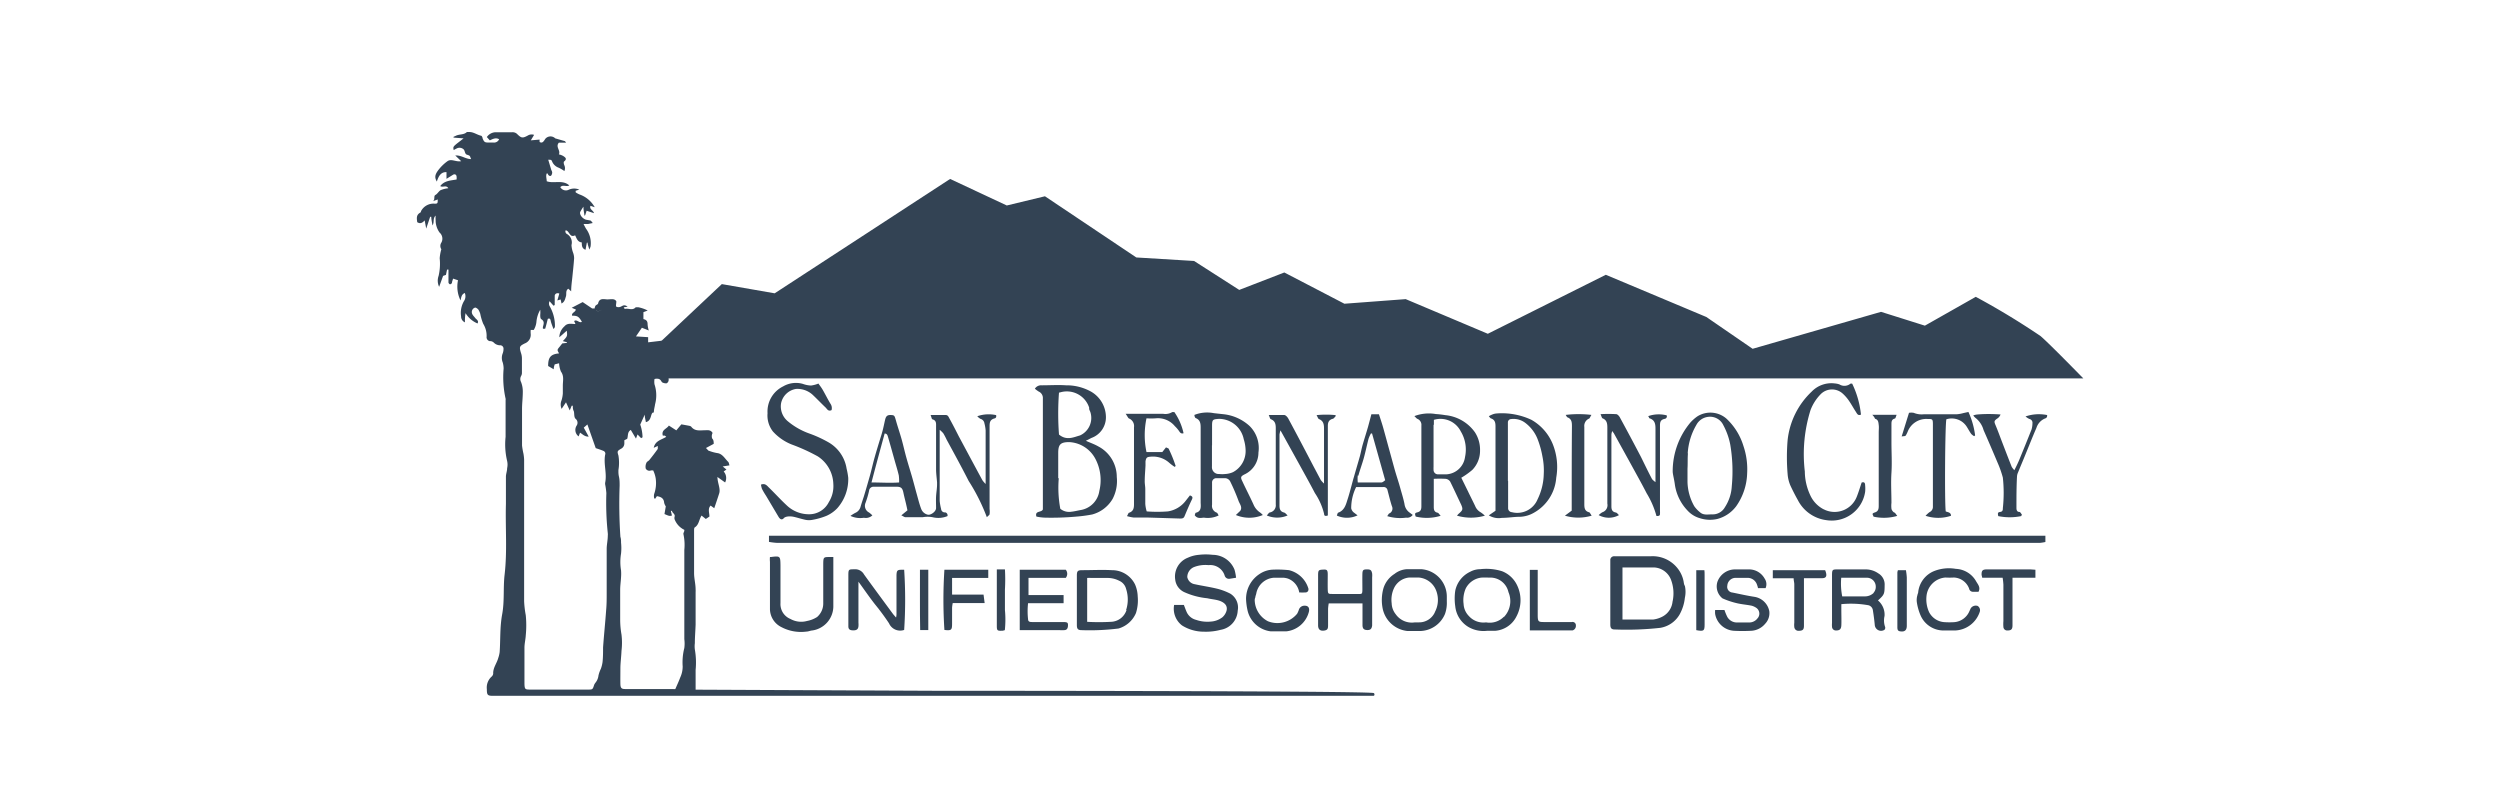 <svg xmlns="http://www.w3.org/2000/svg" viewBox="0 0 228 72"><defs><style>.cls-1{fill:none;}.cls-2{fill:#334354;}</style></defs><title>san-bernardino</title><g id="Layer_2" data-name="Layer 2"><g id="Layer_1-2" data-name="Layer 1"><g id="Group_10966" data-name="Group 10966"><g id="Group_10963" data-name="Group 10963"><rect id="Rectangle_1551" data-name="Rectangle 1551" class="cls-1" width="228" height="72"/><g id="Group_11421" data-name="Group 11421"><path id="Path_13308" data-name="Path 13308" class="cls-2" d="M190,34.51H56.69l9.14-8.6,4.82.84,16-10.43,5.17,2.42,3.48-.84,8.33,5.58,5.27.32,4.12,2.64,4.11-1.59,5.48,2.85,5.59-.42,7.49,3.16,10.76-5.38,9.17,3.85,4.22,2.9,11.71-3.37,4,1.26,4.64-2.63a68.28,68.28,0,0,1,5.91,3.58C186.82,31.27,188.91,33.4,190,34.51Z"/><g id="Group_11421-2" data-name="Group 11421-2"><path id="Path_13309" data-name="Path 13309" class="cls-2" d="M85.43,63l-21.51-.1-.48,0c0-.63,0-1.22,0-1.8a6.9,6.9,0,0,0-.07-1.87,2.18,2.18,0,0,1,0-.57c0-.56.05-1.12.07-1.69V56.4c0-.8,0-1.6,0-2.4a2,2,0,0,0,0-.24c0-.5-.14-1-.14-1.49,0-1.28,0-2.57,0-3.85,0-.11,0-.28.06-.32.39-.24.38-.7.62-1.08l.39.31.33-.22c0-.35-.17-.71.11-1l.33.24c.16-.47.31-.91.45-1.35s-.15-.92-.16-1.5l.7.5A.89.89,0,0,0,66,43l.25-.18-.34-.28.62-.1c-.05-.13-.05-.25-.12-.32-.31-.3-.52-.74-1-.8a3.76,3.76,0,0,1-.73-.2c-.09,0-.15-.13-.3-.26l.71-.38c0-.12,0-.34-.1-.44s-.1-.38,0-.55c-.17-.3-.44-.26-.69-.25-.46,0-.94.12-1.28-.35,0,0-.11-.05-.17-.06l-.71-.13-.46.55L61,38.81c-.18.31-.71.38-.55.92l.18,0a.69.69,0,0,1,.13.11c-.44.28-1,.34-1.14,1l.37-.17c0,.12,0,.22,0,.27-.24.34-.5.68-.76,1-.07.1-.23.15-.27.26a.81.81,0,0,0-.07.53.38.38,0,0,0,.49.17l.05,0,.14,0a2.7,2.7,0,0,1,.23.73,3,3,0,0,1-.14,1.42.82.82,0,0,0,0,.38s0,0,.08.07l.17-.25c.37.06.63.19.66.6a1,1,0,0,0,.15.33l-.12.7c.44.19.44.19.68.14l-.1-.43.11,0c0,.2.34.29.22.57,0,0,0,.11,0,.16a1.76,1.76,0,0,0,.9,1s0,0,0,.08-.11.23-.08.32a4.58,4.58,0,0,1,.08,1.43c0,1.38,0,2.76,0,4.14v4a3.13,3.13,0,0,1,0,.81,5.3,5.3,0,0,0-.15,1.68,2.4,2.4,0,0,1-.22,1c-.13.35-.29.69-.45,1.06a.78.78,0,0,1-.22,0H57c-.32,0-.41-.1-.42-.45s0-1,0-1.45.08-1.05.1-1.58a6.2,6.2,0,0,0,0-1.49,8,8,0,0,1-.12-1.38c0-.9,0-1.8,0-2.7,0-.38.06-.77.08-1.15a4.24,4.24,0,0,0,0-.62,4.62,4.62,0,0,1,0-1.53,4.78,4.78,0,0,0,0-1c0-.18,0-.35-.06-.53a45.44,45.44,0,0,1-.07-4.67c0-.27,0-.54-.06-.81s-.05-.41-.05-.61a4,4,0,0,0,0-1.33c-.12-.38-.11-.41.25-.62a.54.54,0,0,0,.29-.45l0-.32.26-.13c.1-.27,0-.63.33-.81L58,40c.07-.18.12-.31.14-.38l.33.34.13-.08a3.78,3.78,0,0,0-.21-1.16l.41-.91c0,.3.08.48.1.69.33-.08.41-.34.48-.58s.12-.31.25-.3c0-.27.08-.5.11-.74a3.17,3.17,0,0,0-.05-1.83,1.55,1.55,0,0,1,0-.48.46.46,0,0,1,.6.16s.07.13.12.15a.73.73,0,0,0,.38.08.35.35,0,0,0,.19-.28,1,1,0,0,0-.08-.46c-.1-.26-.21-.5-.32-.78l.49-.12-.64-.4c.2-.4.46-.28.7-.14a.78.78,0,0,0-.36-1,1.06,1.06,0,0,0-.2-.12c-.25-.1-.27-.3-.2-.59l-1.26.15v-.47L58,30.68l.54-.79.63.25a2.29,2.29,0,0,1-.11-.58c0-.29-.13-.4-.38-.46v-.63l.39-.15a3.25,3.25,0,0,0-.86-.3c-.07,0-.2,0-.23,0-.31.35-.69.05-1,.16l-.1-.15.36-.06c-.32-.24-.46-.07-.63,0a.47.47,0,0,1-.4,0c-.07-.07,0-.26,0-.49-.18-.31-.57-.15-.9-.18s-.65-.09-.76.36c0,.09-.17.14-.24.22a.73.73,0,0,0-.08.25H54l-.86-.58-1,.52.38.16c-.06.26-.4.28-.35.56.5,0,.62.08.9.56-.25.15-.45-.26-.71-.07l.12.27c-.36,0-.72-.12-1,.21a1.38,1.38,0,0,0-.47,1l.68-.6c.06.5.06.5-.36.95l.37.1a.13.13,0,0,1,0,.06l-.42.05-.23.29c-.25.3-.25.3-.06.62-.79.07-1,.38-1,1.15l.51.3q0-.2.09-.45l.4-.1a2.21,2.21,0,0,0,.17.76c.3.41.17.85.17,1.28,0,.24,0,.49,0,.72a2.9,2.9,0,0,1-.11.6,1,1,0,0,0,0,.8l.4-.6.34.74.18-.43h.1c0,.16,0,.32.08.48s0,.57.18.72a.46.46,0,0,1,.1.6.73.73,0,0,0,.17,1l.13-.34c.24.14.41.37.79.36L53.24,39l.33-.29.76,2.16c.17.06.44.14.7.25a.27.27,0,0,1,.16.35c-.16.86.18,1.7,0,2.56a.7.7,0,0,0,0,.14,7.32,7.32,0,0,1,.11.8,26.15,26.15,0,0,0,.13,3.65,1,1,0,0,1,0,.24c0,.39-.09.77-.1,1.15,0,1.37,0,2.73,0,4.1,0,.51,0,1-.05,1.54-.08,1.13-.2,2.26-.28,3.4,0,.45,0,.9-.05,1.35a3,3,0,0,1-.15.59,2.87,2.87,0,0,0-.22.62,1.25,1.25,0,0,1-.24.61,1.14,1.14,0,0,0-.15.23c-.14.44-.14.44-.58.44H48.42c-.53,0-.58,0-.59-.58,0-1.08,0-2.15,0-3.23,0-.38.1-.76.12-1.14a9.33,9.33,0,0,0,0-1.83,9.12,9.12,0,0,1-.15-1.28V46c0-1.36,0-2.73,0-4.1a4.6,4.6,0,0,0-.06-.52,6.54,6.54,0,0,1-.13-.75q0-1.66,0-3.33c0-.52.07-1,.07-1.58a2.41,2.41,0,0,0-.16-.88.57.57,0,0,1,0-.54.61.61,0,0,0,.08-.26c0-.45,0-.9,0-1.35a1.52,1.52,0,0,0-.09-.51c-.17-.57-.12-.62.35-.86a.84.84,0,0,0,.54-.87,2.17,2.17,0,0,1,0-.36l.28,0a1.81,1.81,0,0,0,.24-.71,2.67,2.67,0,0,1,.35-1.13,2.4,2.4,0,0,1,0,.46c0,.14,0,.35.1.4.3.19.22.42.15.68a.41.41,0,0,0,0,.19c.09,0,.2,0,.2,0,.09-.29.16-.59.24-.9.18-.07.23,0,.27.2s.16.48.24.72a.31.31,0,0,0,.14-.23,3.57,3.57,0,0,0-.49-1.86.49.49,0,0,1,0-.44l.36.41.11-.06c0-.15,0-.3,0-.45s0-.26,0-.39.14-.31.42-.21l-.18.63.3-.09.08.37c.29-.15.32-.4.4-.64s-.06-.53.22-.71l.26.24c0-.45.06-.84.1-1.23.06-.6.13-1.2.17-1.8a1.49,1.49,0,0,0-.1-.51,2.29,2.29,0,0,1-.14-.68.89.89,0,0,0-.4-1,.27.27,0,0,1-.14-.34l0,0c.36,0,.35.72.87.45.14.27.22.61.61.65,0,.27,0,.55.34.67l.12-.65h.07c0,.18.09.36.15.63a1.39,1.39,0,0,0,.12-.28,2.2,2.2,0,0,0-.42-1.63c-.08-.14-.15-.28-.22-.42l.41,0,.43-.09c-.1-.12-.15-.21-.22-.23l-.38-.07c-.33-.08-.64-.48-.54-.72a4.57,4.57,0,0,1,.29-.47c0,.3.05.5.08.69l0,.13.08-.05.13-.4.67.22c-.06-.27-.44-.34-.32-.67l.39.13a2.56,2.56,0,0,0-1.37-1.16,1.9,1.9,0,0,1-.37-.2s0-.08,0-.14l.33-.11a1.2,1.2,0,0,0-.93,0,.59.59,0,0,1-.8-.22c.23-.27.56,0,.82-.16-.62-.55-1.4-.14-2.06-.38,0-.24-.1-.47,0-.71.06,0,.1,0,.11.06s.15.24.29.14a.47.47,0,0,0,.1-.3.54.54,0,0,0-.08-.21L50,14.57c.27,0,.28,0,.35.15a1,1,0,0,0,.59.57,3.07,3.07,0,0,1,.53.31.63.63,0,0,0,0-.52c-.05-.11-.1-.33,0-.37.28-.24.06-.37-.1-.48a1.38,1.38,0,0,0-.4-.15c.18-.37-.34-.68,0-1.07l.3,0,.36,0c-.07-.08-.09-.13-.12-.14l-.87-.25h0l-.27.07.27-.07h0a.62.62,0,0,0-.87,0,.71.71,0,0,0-.1.14c-.12.17-.22.32-.46.19l0-.22-.8.07.3-.5a.68.68,0,0,0-.59.07c-.46.25-.58.22-.93-.12a.59.59,0,0,0-.47-.19H45.21a1,1,0,0,0-.81.44l.27.3c.27-.12.54-.28.85-.1A.5.5,0,0,1,45,13h-.38c-.37,0-.46,0-.61-.39,0-.08-.07-.22-.13-.23-.37-.08-.68-.34-1.07-.34-.08,0-.19,0-.23,0-.27.27-.67.18-1,.34l-.22.1v.07l.92.07-.63.49c-.32.27-.34.3-.27.58a2.69,2.69,0,0,1,.29-.16.55.55,0,0,1,.62.1c.1.11.1.31.2.42s.34.06.4.27a1.08,1.08,0,0,0,.08.19c-.51,0-.9-.37-1.45-.33l.54.52c-.48.09-.89-.25-1.25,0a3.94,3.94,0,0,0-.87.86c-.31.43-.29.66-.1,1,.19-.62.45-.88.88-.86v.61l.61-.38c.16-.08.29,0,.31.16a1.33,1.33,0,0,1,0,.28c-.55.1-1.11.1-1.49.6.23.16.54-.13.74.2a2.47,2.47,0,0,0-.7.17c-.18.1-.29.34-.48.44s0,.43-.23.57l.44-.16c0,.37,0,.4-.36.38a1.29,1.29,0,0,0-1.12.61c-.05.06-.05.18-.11.21-.39.21-.32.54-.28.87.27.18.47.07.68-.16l.14.75.36-1.08h.1c0,.25.07.49.11.79.2-.29,0-.62.29-.9a3.39,3.39,0,0,0,0,.44,1.91,1.91,0,0,0,.36,1.11.74.74,0,0,1,.16.92.54.54,0,0,0,0,.6,3.94,3.94,0,0,0-.15.82A4.91,4.91,0,0,1,40,25.16a1.31,1.31,0,0,0,.05,1l.36-1,.26-.09.1-.48h.13l0,.65c0,.18,0,.36,0,.53a.25.25,0,0,0,.14.16.24.24,0,0,0,.18-.13c0-.12.07-.26.1-.39l.45.15A2.86,2.86,0,0,0,42,27.4c.07-.26.07-.55.39-.68a.8.8,0,0,1-.08.75,2.14,2.14,0,0,0-.26,1.38.59.59,0,0,0,.35.55c0-.29,0-.53.06-.84a2.32,2.32,0,0,0,1.09.94c.15-.26-.11-.36-.22-.51s-.32-.31-.3-.57a.42.42,0,0,1,.31-.37c.07,0,.22.1.29.19a1.84,1.84,0,0,1,.17.38,4.76,4.76,0,0,0,.27.91,2.1,2.1,0,0,1,.31,1.17.36.36,0,0,0,.28.41h.08a.51.51,0,0,1,.29.13.8.8,0,0,0,.54.25.31.31,0,0,1,.35.27s0,0,0,.05a1.14,1.14,0,0,1-.07.41,1.11,1.11,0,0,0,0,.84,2.1,2.1,0,0,1,.08.56,9,9,0,0,0,.18,2.74.17.17,0,0,1,0,.1c0,1.13,0,2.25,0,3.38a6.54,6.54,0,0,0,.14,2.2,1.48,1.48,0,0,1,0,.66c0,.25-.1.5-.11.75,0,.84,0,1.68,0,2.51-.06,2.15.13,4.3-.12,6.45-.14,1.19,0,2.4-.22,3.6s-.15,2.3-.23,3.45a2.59,2.59,0,0,1-.13.55c-.13.49-.49.9-.46,1.44a.46.46,0,0,1-.17.28,1.34,1.34,0,0,0-.41,1.12c0,.55.07.61.6.61H55c1.08,0,2.16,0,3.23,0h3.71c.64,0,1.28,0,1.93,0l7.32,0c6.19,0,47.87,0,54.06,0,.15,0,.12-.26,0-.26C123.76,63,86.9,63,85.43,63ZM54.35,28.33a.57.57,0,0,0,.57-.1h0a.57.57,0,0,1-.57.11Zm-.11-.08c0-.06,0-.11,0-.16v.17Zm.13-.14-.12,0ZM50.55,12.53Zm0,.14a.13.13,0,0,1-.11.05.15.15,0,0,0,.11,0Zm-.33,0,.06,0Z"/><path id="Path_13310" data-name="Path 13310" class="cls-2" d="M70.13,48.86v.56a6.06,6.06,0,0,0,.73.09c2,0,4,0,6,0H186.05a4.17,4.17,0,0,0,.49-.08l0-.57Z"/><path id="Path_13311" data-name="Path 13311" class="cls-2" d="M95.11,36.34c0,.13,0,.26,0,.38,0,2.41,0,4.82,0,7.23v2.5c-.1.32-.76.09-.59.66a4.27,4.27,0,0,0,.79.1,25.74,25.74,0,0,0,2.78-.09,13.18,13.18,0,0,0,1.52-.2,3.09,3.09,0,0,0,1.86-1.42,3.51,3.51,0,0,0,.38-2,3.14,3.14,0,0,0-1.69-2.79c-.35-.2-.73-.33-1.13-.51l.51-.26A2,2,0,0,0,100.86,38a2.7,2.7,0,0,0-1.35-2.28,4.59,4.59,0,0,0-2.29-.58c-.74-.05-1.48,0-2.22,0a.67.67,0,0,0-.62.31,2.88,2.88,0,0,0,.35.26A.64.64,0,0,1,95.11,36.34Zm1.53-.54a2.14,2.14,0,0,1,2.69,1.37.29.29,0,0,1,0,.09c0,.11.07.21.11.32a1.75,1.75,0,0,1-.94,2.13c-.58.16-1.23.5-1.92-.08a25.76,25.76,0,0,1,0-3.83Zm-.13,7.83c0-.77,0-1.54,0-2.31s.19-1,1-1a2.86,2.86,0,0,1,2.38,1.51,4.17,4.17,0,0,1,.37,2.94,2.06,2.06,0,0,1-1.67,1.74c-.3.05-.59.13-.89.16a1.26,1.26,0,0,1-1-.27,10.52,10.52,0,0,1-.14-2.8Z"/><path id="Path_13312" data-name="Path 13312" class="cls-2" d="M78.79,47.22a.86.86,0,0,0,.77-.22,3.25,3.25,0,0,0-.3-.26.68.68,0,0,1-.32-.89,8.48,8.48,0,0,0,.32-1.09.4.4,0,0,1,.41-.37h2.08c.42,0,.55.11.64.54s.17.71.25,1.06.09.42.12.55L82.2,47c.18.08.28.17.38.17.52,0,1,0,1.57,0a2.48,2.48,0,0,1,.9,0,2.19,2.19,0,0,0,1.36-.1.28.28,0,0,0-.19-.34h-.08a.33.33,0,0,1-.31-.31,4.58,4.58,0,0,1-.13-.74c0-1.38,0-2.77,0-4.15V39.2a2.5,2.5,0,0,1,.33.32,6.63,6.63,0,0,1,.31.59c.68,1.25,1.36,2.49,2,3.75A17.46,17.46,0,0,1,90,47.17c.12-.13.23-.19.25-.27a1.94,1.94,0,0,0,0-.48c0-2.49,0-5,0-7.47,0-.37,0-.67.45-.79a.19.19,0,0,0,.15-.24.09.09,0,0,0,0-.06,3.15,3.15,0,0,0-1.72.1,1.06,1.06,0,0,0,.29.24.49.49,0,0,1,.36.41,3.53,3.53,0,0,1,.11.65c0,1.46,0,2.93,0,4.39,0,.13,0,.27,0,.49a2.52,2.52,0,0,1-.3-.35q-1.08-2-2.15-4c-.28-.55-.56-1.1-.86-1.64-.07-.12-.12-.3-.33-.3-.43,0-.86,0-1.38,0,.08.19.1.37.16.39.38.1.34.39.34.66,0,1.3,0,2.6,0,3.9,0,.4.06.79.09,1.19v.19c0,.36-.07.73-.09,1.09s0,.71,0,1.06-.52.67-.75.61a.84.84,0,0,1-.6-.51c-.17-.44-.28-.9-.41-1.36s-.29-1.09-.45-1.64-.35-1.15-.51-1.73-.28-1.14-.44-1.7-.36-1.14-.52-1.72c-.11-.38-.13-.42-.45-.43s-.44.1-.52.44-.14.66-.23,1-.15.51-.23.77c-.17.56-.34,1.11-.5,1.68s-.28,1.14-.44,1.7-.35,1.23-.54,1.85c-.1.31-.21.62-.3.94a.84.84,0,0,1-.49.55,3.87,3.87,0,0,0-.43.27A2.11,2.11,0,0,0,78.79,47.22Zm1.9-7.68c.23,0,.26.2.31.36.2.68.39,1.37.58,2.05.13.47.28.93.39,1.41A4.21,4.21,0,0,1,82,44c-.84.06-1.64,0-2.52,0,.4-1.53.8-3,1.2-4.46Z"/><path id="Path_13313" data-name="Path 13313" class="cls-2" d="M69.86,45.21,71,47.13c.15.25.32.31.48.13s.56-.19.84-.14.76.21,1.15.29a1.61,1.61,0,0,0,.62,0,6.33,6.33,0,0,0,1.27-.36,3.06,3.06,0,0,0,1-.7,4,4,0,0,0,1-2.77,6.17,6.17,0,0,0-.15-.84,3.36,3.36,0,0,0-1.65-2.4,11,11,0,0,0-1.71-.79,6.39,6.39,0,0,1-2-1.13,1.76,1.76,0,0,1-.62-1.62,1.66,1.66,0,0,1,1.37-1.33,2.06,2.06,0,0,1,1.53.55c.4.38.78.78,1.18,1.16.13.14.24.37.53.22a.69.69,0,0,0-.09-.56c-.26-.42-.47-.86-.72-1.29-.12-.21-.28-.41-.39-.57a2.66,2.66,0,0,1-.67.18,2.38,2.38,0,0,1-.75-.15,2.31,2.31,0,0,0-1.8.23A2.55,2.55,0,0,0,70,37.69a2.37,2.37,0,0,0,.49,1.66,4.59,4.59,0,0,0,1.72,1.19,16.89,16.89,0,0,1,2.37,1.08A3.11,3.11,0,0,1,76,44.14a2.73,2.73,0,0,1-.41,1.65,2,2,0,0,1-1.86,1.11,2.93,2.93,0,0,1-2-.83c-.56-.52-1.07-1.09-1.62-1.62-.17-.17-.34-.4-.71-.25a2.34,2.34,0,0,0,.09.38A6.25,6.25,0,0,0,69.86,45.21Z"/><path id="Path_13314" data-name="Path 13314" class="cls-2" d="M129.27,38.2a.59.59,0,0,1,.36.61c0,2.46,0,4.91,0,7.37,0,.27-.06.47-.35.54s-.24.15-.17.39a4.31,4.31,0,0,0,2.28-.07c-.13-.13-.19-.26-.28-.28-.35-.07-.35-.33-.35-.59,0-.67,0-1.35,0-2,0-.16,0-.31,0-.5a9.89,9.89,0,0,1,1.09,0,.57.57,0,0,1,.41.26c.34.69.66,1.39,1,2.1.18.42.14.5-.2.8a1.12,1.12,0,0,0-.18.2,4.57,4.57,0,0,0,2.54,0,2.69,2.69,0,0,0-.37-.3,1.15,1.15,0,0,1-.52-.59c-.22-.46-.45-.91-.67-1.37l-.59-1.2a7.1,7.1,0,0,0,1-.71,2.49,2.49,0,0,0,.71-1.77,2.92,2.92,0,0,0-.47-1.67,3.76,3.76,0,0,0-2.71-1.56,8.39,8.39,0,0,0-.86-.1,3.7,3.7,0,0,0-1.95.19C129.11,38.05,129.17,38.16,129.27,38.2Zm1.5.54c0-.15,0-.31,0-.45a2.07,2.07,0,0,1,2.45,1.05,3.2,3.2,0,0,1,.39,2.34,1.82,1.82,0,0,1-1.7,1.58c-.26,0-.51,0-.77,0a.4.4,0,0,1-.4-.41,2.62,2.62,0,0,1,0-.28V38.74Z"/><path id="Path_13315" data-name="Path 13315" class="cls-2" d="M163.28,44.27q.32.69.69,1.35a3.41,3.41,0,0,0,2.61,1.82,3.08,3.08,0,0,0,3.52-2.58,3,3,0,0,0,0-.6c0-.24-.1-.33-.32-.25-.15.45-.28.89-.45,1.31a2.17,2.17,0,0,1-2.83,1.21l-.22-.1a2.71,2.71,0,0,1-1.2-1.3A5.17,5.17,0,0,1,164.6,43a13.44,13.44,0,0,1,.52-5.6A4.17,4.17,0,0,1,166,36a1.45,1.45,0,0,1,2.06-.1l0,0a3.74,3.74,0,0,1,.53.6c.24.34.43.7.66,1.05.1.15.19.4.47.26a8.44,8.44,0,0,0-.8-2.82.37.37,0,0,0-.16,0,.86.86,0,0,1-1,.07,1.58,1.58,0,0,0-.42-.09,2.5,2.5,0,0,0-2.12.75,7.12,7.12,0,0,0-2.19,4.43,18.63,18.63,0,0,0,0,3.08A3.26,3.26,0,0,0,163.28,44.27Z"/><path id="Path_13316" data-name="Path 13316" class="cls-2" d="M109.07,46.76c-.06,0-.08.15-.11.23.25.35.58.23.84.22a2.28,2.28,0,0,0,1.34-.2c-.06-.1-.1-.23-.18-.26a.65.65,0,0,1-.42-.72c0-.66,0-1.31,0-2a.39.39,0,0,1,.35-.42h.79a.55.55,0,0,1,.51.29q.42.85.75,1.74c.1.31.4.61.17.95l-.4.38a3.18,3.18,0,0,0,2.46,0,1.84,1.84,0,0,0-.25-.23,1.61,1.61,0,0,1-.61-.75c-.32-.7-.68-1.39-1-2.08-.18-.37-.18-.45.18-.64a2.19,2.19,0,0,0,1.28-2,2.82,2.82,0,0,0-.82-2.43,4.18,4.18,0,0,0-2.43-1.07l-.82-.09a3.15,3.15,0,0,0-1.77.16c0,.1.05.26.12.29.41.16.45.5.45.86l0,5c0,.63,0,1.25,0,1.88C109.53,46.28,109.53,46.65,109.07,46.76Zm1.47-6.13h0V38.85c0-.59.06-.61.63-.65a2.31,2.31,0,0,1,2.26,1.86,3.58,3.58,0,0,1,.17,1,2.18,2.18,0,0,1-1.15,2,2,2,0,0,1-.72.17,2.35,2.35,0,0,1-.53,0,.62.62,0,0,1-.67-.56.66.66,0,0,1,0-.14c0-.64,0-1.28,0-1.93Z"/><path id="Path_13317" data-name="Path 13317" class="cls-2" d="M135.78,47a1.71,1.71,0,0,0,1.19.23c.56,0,1.12-.1,1.68-.1a2.73,2.73,0,0,0,1.21-.35,4,4,0,0,0,2.07-3.22,5.61,5.61,0,0,0-.32-3.06,4.49,4.49,0,0,0-1.94-2.21,6.34,6.34,0,0,0-3.21-.58,1.26,1.26,0,0,0-.38.1,2.1,2.1,0,0,0-.3.15c.09.1.13.18.2.2.38.13.41.42.41.76,0,2.38,0,4.76,0,7.13,0,.19,0,.38,0,.53Zm1.74-3.12V42.43h0V38.87c0-.12,0-.23,0-.34a.3.3,0,0,1,.29-.31h0a1.76,1.76,0,0,1,1.26.32A3.4,3.4,0,0,1,140.21,40a8.41,8.41,0,0,1,.46,1.63,6.29,6.29,0,0,1,.12,1.62,5.47,5.47,0,0,1-.56,2.28,2,2,0,0,1-2.35,1.18.36.36,0,0,1-.34-.38h0c0-.32,0-.64,0-1v-1.5Z"/><path id="Path_13318" data-name="Path 13318" class="cls-2" d="M153.92,46.58a2.41,2.41,0,0,0,1.11.68,3,3,0,0,0,1.59.07,3.15,3.15,0,0,0,1.72-1.16,5.48,5.48,0,0,0,1-3,6.61,6.61,0,0,0-.34-2.5,5.65,5.65,0,0,0-1.56-2.5,2.23,2.23,0,0,0-2.65-.19,3.72,3.72,0,0,0-.63.56A6.92,6.92,0,0,0,152.55,43c0,.24.14.72.2,1.21A4.32,4.32,0,0,0,153.92,46.58Zm0-5.23a5.8,5.8,0,0,1,.79-2.6,1.39,1.39,0,0,1,1.05-.73,1.34,1.34,0,0,1,1.41.76,6.24,6.24,0,0,1,.63,1.77,14.51,14.51,0,0,1,.14,3.78,3.91,3.91,0,0,1-.63,1.93,1.27,1.27,0,0,1-1.18.65c-.37,0-.78.1-1.1-.2a2.6,2.6,0,0,1-.51-.54,4.69,4.69,0,0,1-.62-2.22c0-.4,0-.8,0-1.2h0C153.93,42.28,153.9,41.81,153.94,41.35Z"/><path id="Path_13319" data-name="Path 13319" class="cls-2" d="M153.54,53a2.75,2.75,0,0,0-.53-1.15,2.89,2.89,0,0,0-2.44-1.12c-.73,0-1.45,0-2.17,0h-1.16a.35.35,0,0,0-.38.3v0c0,.11,0,.22,0,.34v2.64h0v1.83c0,.37,0,.74,0,1.11s.13.47.47.46a27.84,27.84,0,0,0,4.08-.15,2.5,2.5,0,0,0,1.77-1.22,4,4,0,0,0,.48-1.52,2.51,2.51,0,0,0,0-1.09C153.59,53.35,153.57,53.19,153.54,53Zm-1,1.82a1.74,1.74,0,0,1-.88,1.39,2.47,2.47,0,0,1-.88.29c-.88,0-1.77,0-2.65,0l-.16,0V51.75l.3,0h2.55a1.74,1.74,0,0,1,1.57,1.11A3.51,3.51,0,0,1,152.54,54.86Z"/><path id="Path_13320" data-name="Path 13320" class="cls-2" d="M112.2,54.14a5.44,5.44,0,0,0-1.24-.46c-.67-.16-1.37-.26-2-.4a.82.82,0,0,1-.68-.65,1,1,0,0,1,.58-.9,2.87,2.87,0,0,1,1.36-.19,1.38,1.38,0,0,1,1.46.92.41.41,0,0,0,.49.32h0l.56-.09a4.48,4.48,0,0,0-.14-.73,2.15,2.15,0,0,0-2-1.36,5.23,5.23,0,0,0-1.25,0,3,3,0,0,0-1,.26,1.84,1.84,0,0,0-1.16,2A1.43,1.43,0,0,0,108,54a6.6,6.6,0,0,0,2.1.56c.37.09.76.11,1.12.23.55.2.74.51.64.91a1.26,1.26,0,0,1-.37.59,1.94,1.94,0,0,1-1.09.4,3.14,3.14,0,0,1-1.32-.16,1.28,1.28,0,0,1-.88-.77c-.08-.19-.15-.38-.23-.59h-.89a1.92,1.92,0,0,0,.72,1.87,3.73,3.73,0,0,0,2,.57,5.18,5.18,0,0,0,1.52-.17,1.86,1.86,0,0,0,1.56-1.75A1.48,1.48,0,0,0,112.2,54.14Z"/><path id="Path_13321" data-name="Path 13321" class="cls-2" d="M146.13,46.72a1.64,1.64,0,0,0-.33.26,1.93,1.93,0,0,0,1.85,0c-.1-.09-.18-.22-.29-.24-.33-.06-.4-.27-.4-.56,0-2.18,0-4.37,0-6.55a1.16,1.16,0,0,1,.08-.32c.07.11.11.16.14.2l1.53,2.77c.49.9,1,1.8,1.46,2.7a8,8,0,0,1,.9,2.08c.17,0,.31,0,.32-.17s0-.23,0-.34V38.89c0-.33,0-.6.43-.69a.23.23,0,0,0,.18-.32,2.92,2.92,0,0,0-1.68.07.75.75,0,0,0,.07.12s0,.07.05.08c.53.17.54.6.54,1,0,1.45,0,2.89,0,4.34,0,.13,0,.25,0,.48a1.94,1.94,0,0,1-.31-.27c-.35-.66-.67-1.33-1-2q-.94-1.8-1.92-3.6c-.07-.14-.22-.32-.35-.33a13.28,13.28,0,0,0-1.43,0c.08.18.11.34.18.38.41.16.44.5.44.86,0,1.64,0,3.28,0,4.92,0,.67,0,1.35,0,2A.68.68,0,0,1,146.13,46.72Z"/><path id="Path_13322" data-name="Path 13322" class="cls-2" d="M115.84,46.73c-.11,0-.2.17-.31.28a2.41,2.41,0,0,0,1.9,0c-.11-.1-.21-.24-.33-.27-.36-.09-.41-.34-.41-.65V39.63a2.34,2.34,0,0,1,.09-.38l1.66,3c.5.91,1,1.8,1.48,2.72a5.88,5.88,0,0,1,.84,1.9c0,.22.17.2.34.14,0-.11,0-.22,0-.33v-3c0-1.6,0-3.21,0-4.82,0-.32.07-.55.42-.66.11,0,.2-.15.29-.24l0-.1a8.43,8.43,0,0,0-1.74,0c.1.17.14.33.22.36.41.16.46.49.46.86v4.53c0,.12,0,.24,0,.49a2.35,2.35,0,0,1-.3-.33l-.62-1.17c-.77-1.47-1.54-2.95-2.33-4.41-.07-.14-.23-.32-.36-.34-.44,0-.89,0-1.43,0,.09.19.11.35.19.38.39.15.45.45.45.81,0,1.38,0,2.76,0,4.14V46A.66.66,0,0,1,115.84,46.73Z"/><path id="Path_13323" data-name="Path 13323" class="cls-2" d="M103,38.18a.75.75,0,0,1,.42.79v2.55c0,1.5,0,3,0,4.48,0,.35-.06.63-.44.76-.07,0-.11.17-.2.31a4.13,4.13,0,0,0,.61.13c.43,0,.86,0,1.3,0l2.93.09c.16,0,.32,0,.4-.19.22-.52.44-1.05.69-1.56.1-.22,0-.29-.19-.36l-.36.46a2.53,2.53,0,0,1-1.65,1,12.44,12.44,0,0,1-1.93,0,3.12,3.12,0,0,1-.13-.69c0-.44,0-.9,0-1.34,0-.26-.06-.51-.05-.77,0-.46.05-.93.07-1.39,0-.13,0-.26,0-.38.06-.34.14-.4.47-.42a2.22,2.22,0,0,1,1.71.57,4.29,4.29,0,0,0,.48.36l.09-.08a12.08,12.08,0,0,0-.62-1.54c0-.07-.17-.11-.26-.16l-.34.43h-1.44a7.43,7.43,0,0,1,0-3.08,6,6,0,0,0,.85,0,2,2,0,0,1,1.74.72,2.93,2.93,0,0,1,.4.47c.1.16.21.23.39.17a5.38,5.38,0,0,0-.84-1.93c-.06,0-.15,0-.19,0a1.18,1.18,0,0,1-.82.16h-3.43C102.85,38,102.88,38.15,103,38.18Z"/><path id="Path_13324" data-name="Path 13324" class="cls-2" d="M123.81,47l-.38-.29a.69.69,0,0,1-.2-.35,4.35,4.35,0,0,1,.45-1.94h2.47a.35.35,0,0,1,.39.28c.13.49.25,1,.4,1.46a.49.49,0,0,1-.22.66h0c-.07,0-.11.14-.21.25a4.06,4.06,0,0,0,1.73.14.62.62,0,0,0,.6-.25l-.28-.21a1.13,1.13,0,0,1-.47-.78c-.1-.51-.26-1-.4-1.51s-.36-1.15-.52-1.73-.3-1.1-.45-1.64-.36-1.32-.55-2c-.12-.44-.27-.87-.41-1.31l-.69,0c-.1.39-.2.76-.3,1.13-.16.56-.34,1.11-.5,1.67-.09.32-.15.65-.24,1-.18.64-.37,1.27-.55,1.91-.09.29-.16.58-.24.87s-.21.79-.34,1.18-.25,1-.84,1.21c-.07,0-.1.18-.14.27A2.23,2.23,0,0,0,123.81,47Zm.07-3.61c.15-.55.35-1.08.5-1.62s.28-1.17.43-1.75a3.06,3.06,0,0,1,.22-.49l.1,0,1.2,4.27c-.1.07-.23.2-.35.2-.7,0-1.4,0-2.15,0a2.76,2.76,0,0,1,0-.64Z"/><path id="Path_13325" data-name="Path 13325" class="cls-2" d="M70.31,50.8l-.09,0a2.2,2.2,0,0,0,0,.44c0,1.45,0,2.89,0,4.33a1.86,1.86,0,0,0,1.06,1.63,3.8,3.8,0,0,0,2.27.4c.18,0,.35-.09.52-.1A2.24,2.24,0,0,0,76,55.36c0-1.37,0-2.73,0-4.09,0-.15,0-.29,0-.47l-.29,0c-.6,0-.62,0-.63.61,0,1.22,0,2.44,0,3.66a1.63,1.63,0,0,1-.56,1.2,2.55,2.55,0,0,1-.91.36,2,2,0,0,1-1.52-.18A1.46,1.46,0,0,1,71.18,55c0-1.13,0-2.28,0-3.41C71.17,50.71,71.16,50.69,70.31,50.8Z"/><path id="Path_13326" data-name="Path 13326" class="cls-2" d="M186.73,37.86a3.71,3.71,0,0,0-2,.12,1.41,1.41,0,0,0,.35.23.35.35,0,0,1,.28.39,2.1,2.1,0,0,1-.08.56c-.36.91-.73,1.82-1.1,2.72-.14.34-.3.67-.47,1a1.76,1.76,0,0,1-.24-.3c-.28-.7-.55-1.41-.82-2.11s-.42-1.13-.65-1.68c-.14-.33-.15-.4.12-.6a.75.75,0,0,0,.33-.39c-.7-.05-1.4-.06-2.1,0a1.38,1.38,0,0,0-.39.09,1.44,1.44,0,0,0,.19.21,2.12,2.12,0,0,1,.75,1.12c.44,1,.87,2,1.29,3a9.26,9.26,0,0,1,.47,1.34,12.91,12.91,0,0,1,0,2.78c0,.15,0,.32-.25.35s-.21.16-.17.38a5.25,5.25,0,0,0,2.09,0l.07-.13c-.07-.09-.14-.24-.22-.25-.25,0-.28-.2-.28-.38,0-1,0-1.9.05-2.84a1,1,0,0,1,.09-.37c.22-.55.46-1.1.68-1.65.33-.8.65-1.62,1-2.42a1.36,1.36,0,0,1,.8-.87.23.23,0,0,0,.17-.28A.19.19,0,0,0,186.73,37.86Z"/><path id="Path_13327" data-name="Path 13327" class="cls-2" d="M174,39.32a1.82,1.82,0,0,1,1.78-1.11c.46,0,.5,0,.5.5q0,3.74,0,7.47a.53.53,0,0,1-.31.53,2.82,2.82,0,0,0-.36.33,3.68,3.68,0,0,0,2.32,0c0-.33-.31-.32-.48-.4-.11-.87-.06-8,.06-8.4a1.62,1.62,0,0,1,1.84.65c.15.23.27.47.43.69a1.28,1.28,0,0,0,.26.2l.09-.07a7.28,7.28,0,0,0-.61-2.14l-.45.1a3.16,3.16,0,0,1-.6.11h-3a1.89,1.89,0,0,1-.94-.13,1.24,1.24,0,0,0-.43,0l-.67,2.16c.17-.05.31,0,.38-.1A2.56,2.56,0,0,0,174,39.32Z"/><path id="Path_13328" data-name="Path 13328" class="cls-2" d="M103.52,53.31A2.33,2.33,0,0,0,101.41,52c-.9-.05-1.8,0-2.7,0-.42,0-.5.07-.5.5,0,.74,0,1.48,0,2.22h0V57c0,.36.1.47.44.47a21,21,0,0,0,3.36-.15,2.48,2.48,0,0,0,1.59-1.41,3.86,3.86,0,0,0,.16-1.51A3,3,0,0,0,103.52,53.31Zm-.78,2.32a1.54,1.54,0,0,1-1.43,1.08,19.41,19.41,0,0,1-2.16,0v-4a3,3,0,0,1,.4,0c.51,0,1,0,1.53,0a2.32,2.32,0,0,1,1,.26,1.1,1.1,0,0,1,.62.74,3.11,3.11,0,0,1,0,1.93Z"/><path id="Path_13329" data-name="Path 13329" class="cls-2" d="M81.72,56.32l-.26-.3c-.89-1.21-1.78-2.41-2.66-3.63a.92.92,0,0,0-.9-.47c-.5,0-.53,0-.53.57v4.63c0,.28.15.37.45.37s.44-.1.47-.36a1.93,1.93,0,0,0,0-.34V53.56c0-.14,0-.29,0-.51.55.75,1,1.42,1.53,2.09a20.89,20.89,0,0,1,1.26,1.71,1.11,1.11,0,0,0,1.38.6,41.91,41.91,0,0,0,0-5.49l-.18,0c-.44,0-.5.06-.52.49v.34c0,1.07,0,2.15,0,3.23A1.3,1.3,0,0,1,81.72,56.32Z"/><path id="Path_13330" data-name="Path 13330" class="cls-2" d="M171.87,56.18a1.7,1.7,0,0,0-.6-1.42c.59-.53.6-.59.61-1.4a1.17,1.17,0,0,0-.58-1.07,2,2,0,0,0-1.12-.36h-2.56c-.5,0-.54,0-.54.56v4.33a1.9,1.9,0,0,0,0,.34.35.35,0,0,0,.37.34h0c.32,0,.46-.11.48-.46s0-1,0-1.44c0-.16,0-.31,0-.5a9,9,0,0,1,2.48.1.55.55,0,0,1,.4.48c.07.44.13.89.17,1.33a.58.58,0,0,0,.62.52.73.73,0,0,0,.25-.08.27.27,0,0,0,.08-.25A1.78,1.78,0,0,1,171.87,56.18Zm-1-2.1a1.13,1.13,0,0,1-.78.31c-.68,0-1.37,0-2.08,0a6.06,6.06,0,0,1-.09-1.7c.83,0,1.57,0,2.3,0a.81.81,0,0,1,.85.8.8.8,0,0,1-.2.57Z"/><path id="Path_13331" data-name="Path 13331" class="cls-2" d="M129.62,51.91c-.43,0-.86,0-1.3,0a2,2,0,0,0-1.14.43,2.36,2.36,0,0,0-1,1.28,3.94,3.94,0,0,0-.07,1.93,2.58,2.58,0,0,0,2.27,2c.36,0,.73,0,1.1,0a2.52,2.52,0,0,0,2.3-1.55,3,3,0,0,0,.17-1.14c0-.19,0-.3,0-.42A2.51,2.51,0,0,0,129.62,51.91Zm1.24,3.93a1.58,1.58,0,0,1-1.49.92l-.33,0a1.8,1.8,0,0,1-1.75-.74,1.69,1.69,0,0,1-.37-1,2.51,2.51,0,0,1,.2-1.35,1.7,1.7,0,0,1,1.4-1c.28,0,.57,0,.86,0A1.86,1.86,0,0,1,131,53.92a2.35,2.35,0,0,1-.15,1.92Z"/><path id="Path_13332" data-name="Path 13332" class="cls-2" d="M160,54.43c-.66-.1-1.31-.25-2-.39a.52.52,0,0,1-.47-.62.76.76,0,0,1,.74-.72c.37,0,.74,0,1.11,0a.9.9,0,0,1,.86.63,1.81,1.81,0,0,1,.09.31h.69a.9.9,0,0,0-.09-.88,1.62,1.62,0,0,0-1.35-.83c-.47,0-.93,0-1.4,0a1.71,1.71,0,0,0-1.54,1.1,1.39,1.39,0,0,0,.45,1.54,7.13,7.13,0,0,0,1.35.45c.43.1.87.13,1.31.22a1.4,1.4,0,0,1,.43.2.64.64,0,0,1,.17.87l-.07.09a.94.94,0,0,1-.74.37h-1.11a1,1,0,0,1-.9-.51,4.91,4.91,0,0,1-.26-.63h-.85a2.16,2.16,0,0,0,0,.36,1.86,1.86,0,0,0,1.75,1.54,14.81,14.81,0,0,0,1.49,0,1.77,1.77,0,0,0,1.32-.64,1.4,1.4,0,0,0,.38-1.15A1.64,1.64,0,0,0,160,54.43Z"/><path id="Path_13333" data-name="Path 13333" class="cls-2" d="M137,52.1a4.78,4.78,0,0,0-2-.19,1.92,1.92,0,0,0-.91.23,2.46,2.46,0,0,0-1.37,1.73,4.89,4.89,0,0,0,0,1.43,2.49,2.49,0,0,0,1.2,1.88,2.75,2.75,0,0,0,1.7.35c.25,0,.49,0,.73,0a2.37,2.37,0,0,0,1.94-1.29,3.14,3.14,0,0,0,0-3A2.54,2.54,0,0,0,137,52.1Zm.16,4.14a1.8,1.8,0,0,1-1.63.52,1.78,1.78,0,0,1-1.57-.58,1.68,1.68,0,0,1-.48-1.1,2.68,2.68,0,0,1,.19-1.4,1.84,1.84,0,0,1,1.41-1,5.77,5.77,0,0,1,.72,0A1.69,1.69,0,0,1,137.57,54a2.09,2.09,0,0,1-.42,2.28Z"/><path id="Path_13334" data-name="Path 13334" class="cls-2" d="M97.05,56.73c-.21,0-.42,0-.63,0H94.16c-.19,0-.39,0-.4-.25a6.58,6.58,0,0,1,0-1.47H97l0-.74c-1.1,0-2.15,0-3.2,0V52.7H97.2a.59.59,0,0,0,0-.74H93v5.51l.43,0h3.23a2.41,2.41,0,0,0,.38,0c.25,0,.35-.15.36-.42S97.34,56.75,97.05,56.73Z"/><path id="Path_13335" data-name="Path 13335" class="cls-2" d="M124.64,51.93c-.32,0-.38.07-.39.42s0,.93,0,1.4-.06.42-.42.42h-2.31c-.38,0-.42,0-.43-.44s0-.9,0-1.35-.12-.45-.48-.43-.39.09-.4.46v2.26c0,.79,0,1.58,0,2.36,0,.38.2.53.55.48s.36-.21.36-.53c0-.48,0-1,0-1.45a4.26,4.26,0,0,1,.06-.5h3.08c0,.15,0,.24,0,.34V57c0,.33.13.45.42.46s.42-.09.46-.42c0-.1,0-.2,0-.29V52.65a1.93,1.93,0,0,0,0-.34C125.08,52,125,51.92,124.64,51.93Z"/><path id="Path_13336" data-name="Path 13336" class="cls-2" d="M180.36,55.26a.55.55,0,0,0-.63.22l-.12.26a1.64,1.64,0,0,1-1.37,1,6.91,6.91,0,0,1-.91,0,1.69,1.69,0,0,1-1.4-.92,2.83,2.83,0,0,1-.23-1.49,1.88,1.88,0,0,1,1.72-1.66,6.59,6.59,0,0,0,.77,0,1.55,1.55,0,0,1,1.39,1,.36.36,0,0,0,.4.3h0l.46,0c.21-.4-.06-.68-.21-.94a2.23,2.23,0,0,0-1.86-1.15,3.67,3.67,0,0,0-2,.21A2.35,2.35,0,0,0,174.94,54c0,.09-.06.18-.07.27a1.57,1.57,0,0,0-.06.61,4.75,4.75,0,0,0,.38,1.32,2.29,2.29,0,0,0,2,1.3c.37,0,.74,0,1.11,0a2.47,2.47,0,0,0,2.25-1.69A.46.46,0,0,0,180.36,55.26Z"/><path id="Path_13337" data-name="Path 13337" class="cls-2" d="M118.94,55.24a.53.53,0,0,0-.49.39,2.07,2.07,0,0,1-.15.34,2.33,2.33,0,0,1-2.66.69,2.22,2.22,0,0,1-1.21-1.92.63.63,0,0,1,.06-.27c0-.11.06-.22.08-.33a1.76,1.76,0,0,1,1.59-1.45h.91a1.58,1.58,0,0,1,.42.09,1.62,1.62,0,0,1,1,1.25,5.61,5.61,0,0,0,.58,0,.26.26,0,0,0,.26-.26.22.22,0,0,0,0-.08A2.45,2.45,0,0,0,117.56,52a9.91,9.91,0,0,0-1.44-.05,2.34,2.34,0,0,0-1.25.4,2.71,2.71,0,0,0-1.23,2.29,5.72,5.72,0,0,0,.15,1.09,2.48,2.48,0,0,0,2.11,1.85c.47,0,.93,0,1.4,0a2.39,2.39,0,0,0,2.07-1.78C119.46,55.41,119.29,55.22,118.94,55.24Z"/><path id="Path_13338" data-name="Path 13338" class="cls-2" d="M143.34,46.1c0,.18,0,.36,0,.47l-.62.46a4.31,4.31,0,0,0,2.44,0c-.12-.17-.16-.29-.23-.31-.41-.1-.44-.41-.44-.74V44.28c0-1.78,0-3.56,0-5.34a.73.73,0,0,1,.4-.75c.09,0,.13-.18.25-.35a9.73,9.73,0,0,0-2.35,0c.08.12.11.2.16.22.42.16.41.51.41.87C143.34,41.35,143.34,43.73,143.34,46.1Z"/><path id="Path_13339" data-name="Path 13339" class="cls-2" d="M171,38.19c.31.08.31.34.34.57s0,.45,0,.67v3.9c0,.92,0,1.83,0,2.74,0,.28,0,.55-.34.66s-.2.18-.13.39a4.39,4.39,0,0,0,2.16-.07c-.12-.15-.19-.29-.27-.31s-.24-.2-.26-.35a2.37,2.37,0,0,1,0-.53c0-.91-.06-1.82,0-2.74s0-1.86,0-2.79c0-.54,0-1.09,0-1.63,0-.22,0-.45.31-.53.06,0,.1-.19.16-.34h-2.22C170.93,38,171,38.17,171,38.19Z"/><path id="Path_13340" data-name="Path 13340" class="cls-2" d="M90.13,52.71l0-.75h-4a41.91,41.91,0,0,0,0,5.49c.65.08.7,0,.7-.59V55.42a3,3,0,0,1,.06-.42h2.91l-.1-.77H86.83V52.71Z"/><path id="Path_13341" data-name="Path 13341" class="cls-2" d="M166.45,52h-4.77v.74h1.9c0,.21.06.38.06.55v3.51a1.7,1.7,0,0,0,0,.39.38.38,0,0,0,.34.34c.39,0,.54-.06.54-.46V53.32c0-.19,0-.37,0-.59l.51,0h1.15c.32,0,.43-.15.36-.46A1.39,1.39,0,0,0,166.45,52Z"/><path id="Path_13342" data-name="Path 13342" class="cls-2" d="M185.19,51.93h-4c-.38,0-.48.11-.47.5l.06.26h1.86a6,6,0,0,1,.07.63c0,1.11,0,2.22,0,3.33a3.2,3.2,0,0,0,0,.53.34.34,0,0,0,.35.32c.35,0,.48-.09.48-.48,0-1.25,0-2.5,0-3.76,0-.17,0-.34,0-.57h2.09c0-.28,0-.49,0-.73Z"/><path id="Path_13343" data-name="Path 13343" class="cls-2" d="M143.35,56.73h-2.56c-.49,0-.54-.06-.55-.57V52.5c0-.17,0-.34,0-.53h-.72v5.52h3.91a.43.43,0,0,0,.29-.45A.3.3,0,0,0,143.35,56.73Z"/><path id="Path_13344" data-name="Path 13344" class="cls-2" d="M173.82,52h-.73a1.46,1.46,0,0,0-.05.2c0,1.65,0,3.3,0,5,0,.3.08.37.36.39s.5-.09.5-.52c0-1.47,0-2.94,0-4.41A6,6,0,0,0,173.82,52Z"/><path id="Path_13345" data-name="Path 13345" class="cls-2" d="M91.65,55.64c0-.62,0-1.25,0-1.87a16.1,16.1,0,0,0,0-1.84l-.74,0c0,.19,0,.33,0,.47V57c0,.5,0,.55.55.52l.18-.05A9,9,0,0,0,91.65,55.64Z"/><path id="Path_13346" data-name="Path 13346" class="cls-2" d="M83.92,57.46h.74c0-.62,0-1.22,0-1.82s0-1.25,0-1.88,0-1.2,0-1.8H83.9C83.91,53.82,83.88,55.62,83.92,57.46Z"/><path id="Path_13347" data-name="Path 13347" class="cls-2" d="M155.44,52h-.74c0,1.85,0,3.66,0,5.47.68.13.76.07.76-.51V52.45C155.47,52.29,155.45,52.14,155.44,52Z"/></g></g></g><path id="Path_12566" data-name="Path 12566" class="cls-1" d="M86.17,0H156.4"/></g></g></g></svg>